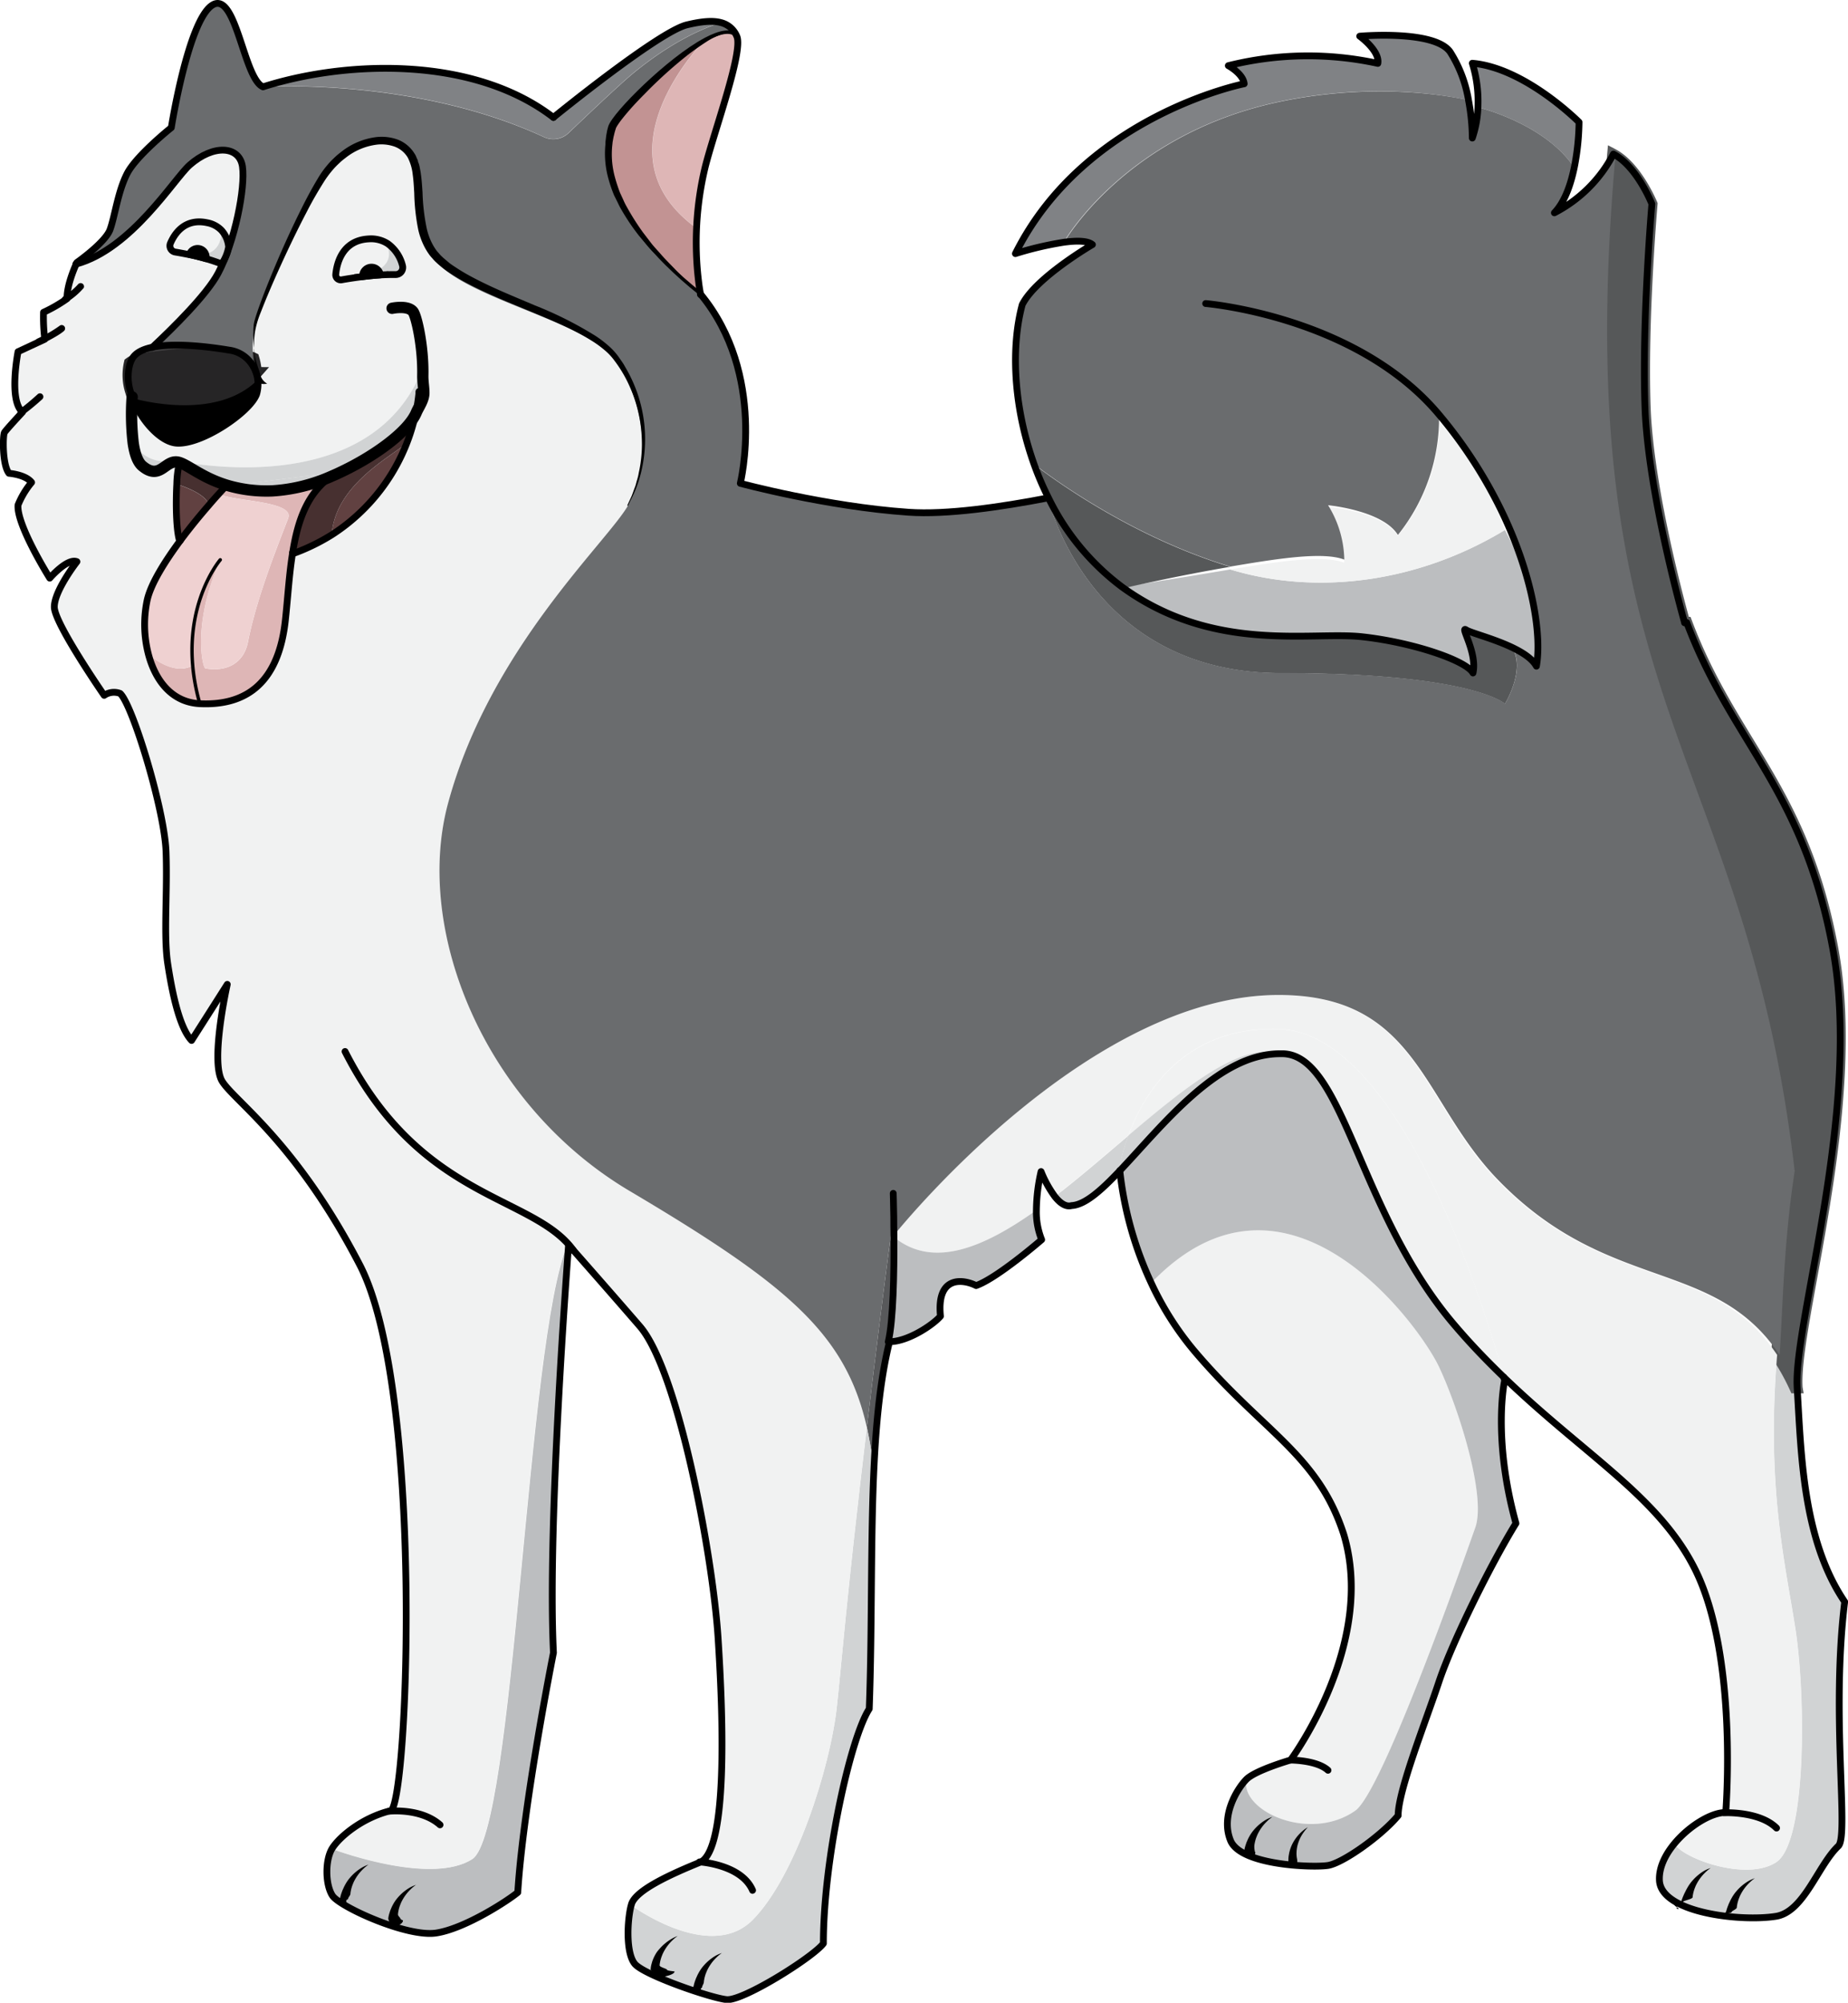 <svg id="Layer_1" data-name="Layer 1" xmlns="http://www.w3.org/2000/svg" viewBox="0 0 489.97 530.67"><defs><style>.cls-1{fill:#d1d3d4;}.cls-2,.cls-6{fill:#565859;}.cls-2{stroke:#565859;}.cls-15,.cls-2{stroke-miterlimit:10;}.cls-15,.cls-19,.cls-2{stroke-width:3px;}.cls-3{fill:#bcbec0;}.cls-4{fill:#808285;}.cls-5{fill:#f1f2f2;}.cls-7{fill:#58595b;}.cls-8{fill:#deb6b6;}.cls-9{fill:#c29393;}.cls-10{fill:#614141;}.cls-11{fill:#473030;}.cls-12{fill:#efd1d1;}.cls-13{fill:#424142;}.cls-14,.cls-15{fill:#262526;}.cls-15{stroke:#262526;}.cls-16{fill:#6a6c6e;}.cls-17,.cls-18,.cls-19{fill:none;stroke:#000;stroke-linecap:round;stroke-linejoin:round;}.cls-17{stroke-width:1.8px;}.cls-18{stroke-width:0.9px;}</style></defs><title>husky-vector</title><path class="cls-1" d="M704,524.27c-9.31,1.5-30.67-.9-30.93-9.61-0.1-3.32,1.58-6.73,4-9.67,2,3.94,19.15,10.23,27.05,5,8.11-5.4,7.79-44.42,5-62.15s-7.36-36.63-5-69.67q0.08-1.22.19-2.54a60.09,60.09,0,0,1,4.79,8.69l0.46,0c1.08,17,1.33,40,12.6,56.67-3.72,30.18,1.2,62-1.68,64.72C715.15,510.75,711.45,523.07,704,524.27Z" transform="translate(-233.17 -16.57)"/><path class="cls-2" d="M719.08,268c-4.59-24.85-12.93-39.26-21.48-53.35-6.07-10-12.25-19.84-17.25-33.13H679.8c-0.57-2-9.64-34.41-10.48-56.82-0.86-23.12,1.82-54.06,1.82-54.06s-4.05-9.91-10.35-13.21C647.73,203.09,697.5,214.84,707.5,326.86h0c0,19.57-2.4,37.07-3.27,48.71a60.11,60.11,0,0,1,4.87,8.69l0.5,0a0.25,0.25,0,0,1,0-.08C708.52,367.2,726.93,310.45,719.08,268Z" transform="translate(-233.17 -16.57)"/><path class="cls-3" d="M530.61,172.11s14-2.16,28.74-4.65c22.9,6.94,49.71,3.54,72.83-10.46h0c7.64,14,9.7,29.85,8.33,37.66a15.62,15.62,0,0,0-6.51-5.76c-5-2.37-11-4.24-12.11-5-1.8-1.21,3,5.81,1.8,11.21-1.8-3.3-15.91-8.2-29.42-9.7S554.94,189.83,530.61,172.11Z" transform="translate(-233.17 -16.57)"/><path class="cls-4" d="M651.86,49a67.52,67.52,0,0,1-1.22,12.11C642.93,49.3,625.08,45,625.08,45h0a36.09,36.09,0,0,0-1.51-11.31C637.52,34.88,651.86,49,651.86,49Z" transform="translate(-233.17 -16.57)"/><path class="cls-4" d="M622.55,43.16s-21.67-5.58-49.88.28c-41.2,8.55-57.51,37.37-57.51,37.37a89.7,89.7,0,0,0-12.78,3c18.32-36.64,60.66-45,60.66-45-0.3-2.7-4.21-4.8-4.21-4.8a87,87,0,0,1,39.64-.6c0.6-3.31-4.8-7.21-4.8-7.21s19.9-1.77,24,4.21A34.18,34.18,0,0,1,622.55,43.16Z" transform="translate(-233.17 -16.57)"/><path class="cls-5" d="M632.18,157c-23.12,14-49.93,17.4-72.83,10.46,12-2,24.46-4,30.22-1.79a30.53,30.53,0,0,0-4.3-14.8s14.51,1.16,18.51,7.69c12.12-14.86,10.91-30.48,10.91-30.48,7.67,9.13,13.39,17.91,17.5,28.91h0Z" transform="translate(-233.17 -16.57)"/><path class="cls-5" d="M538.4,356.51c36-37.53,71.19,11.4,76.29,22.21s12.61,34.24,9.61,42.65-24.56,69.92-31.83,75c-12.16,8.49-30.63,0-28.83-8.32,2.4-2.41,11.71-5.11,11.71-5.11s22.82-30.63,14.11-59.76c-6.9-21.32-21.32-27-39.64-48.65A80.36,80.36,0,0,1,538.4,356.51Z" transform="translate(-233.17 -16.57)"/><path class="cls-5" d="M572.55,295.71c-10.21-3.06-24.73,8.61-40.21,21.76,4.05-11,14.52-28.85,39.71-28.23,34.22,0.85,57.26,82.67,59.82,92.18-4.23-4.07-8.51-8.51-12.78-13.47-25.79-29.88-29.47-71.62-45.69-72.23Z" transform="translate(-233.17 -16.57)"/><path class="cls-3" d="M614.69,378.72c-5.1-10.81-40.28-59.74-76.29-22.21a94.19,94.19,0,0,1-8.33-29.78c11.27-11.87,25.92-31,42.48-31l0.86,0c16.22,0.6,19.89,42.34,45.69,72.23,4.27,5,8.56,9.4,12.78,13.47,0.16,0.59.24,0.9,0.24,0.9s-3.31,15,3,37.84c-6.31,10.22-16.82,31.23-20.42,42S603.88,491,603.88,497.64c-4.5,5.41-14.71,12.61-18.61,13.22s-23.13,0-25.83-6.6,1.8-13.82,4.21-16.22c-1.8,8.32,16.67,16.81,28.83,8.32,7.27-5.07,28.83-66.59,31.83-75S619.8,389.53,614.69,378.72Z" transform="translate(-233.17 -16.57)"/><path class="cls-1" d="M572.55,295.71c-16.56,0-31.21,19.15-42.48,31,0-.57-0.06-0.86-0.06-0.86a48.12,48.12,0,0,1,2.33-8.41C547.82,304.32,562.34,292.65,572.55,295.71Z" transform="translate(-233.17 -16.57)"/><path class="cls-1" d="M517.29,336c-1.58.45-3.13-.73-4.43-2.38,6.5-5,13.08-10.68,19.49-16.13a48.12,48.12,0,0,0-2.33,8.41s0,0.3.06,0.86C525.12,332,520.82,335.79,517.29,336Z" transform="translate(-233.17 -16.57)"/><path class="cls-6" d="M506.56,139s23.11,18.77,52.79,27.76c-14.73,2.49-28.74,5.77-28.74,5.77a63,63,0,0,1-19.5-23c-1.82-3.6-3.33-7.49-4.56-10.49h0Z" transform="translate(-233.17 -16.57)"/><path class="cls-6" d="M572.68,194.93c-51,0-61.68-46.42-61.68-46.42l0.11-.05a65,65,0,0,0,19.5,23.66c24.32,17.72,50.15,11.71,63.67,13.22s27.62,6.31,29.42,9.6c1.21-5.41-3.6-12.61-1.8-11.41,1.14,0.76,7.12,2.24,12.11,4.61,3.85,5.67-1.83,14.95-1.83,14.95S623.7,194.93,572.68,194.93Z" transform="translate(-233.17 -16.57)"/><path class="cls-5" d="M508,337.17c-14.06,10-27.51,15.67-37.88,7.18,0-.14,0-0.28,0-0.41,3.5-4.32,52.29-63.71,101.9-63.71,36.63,0,37.81,27.88,57.67,48.62,29.48,30.78,57.19,20.62,74.66,46.74q-0.11,1.32-.19,2.54c-2.38,33,2.18,51.94,5,69.67s3.13,56.76-5,62.15c-7.9,5.27-25.07-1-27.05-5,4-4.77,9.93-8.3,13.58-8.21,0,0,3.41-41.29-8.11-64.42-9.62-19.3-29.45-30.43-50.73-50.94-2.56-9.51-25.6-91.34-59.82-92.18-25.19-.62-35.66,17.22-39.71,28.23-6.41,5.44-13,11.13-19.49,16.13a30,30,0,0,1-3.67-6.63A47.67,47.67,0,0,0,508,337.17Z" transform="translate(-233.17 -16.57)"/><path class="cls-7" d="M470.15,343.94c0,0.14,0,.28,0,0.41-0.07,0-.14-0.11-0.21-0.16Z" transform="translate(-233.17 -16.57)"/><path class="cls-3" d="M509.44,345s-11.71,10.21-17.37,12.16c-3.26-1.65-10.56-2.86-9.46,8.11C480.7,367.51,474,372,469.1,372l-0.05.21-0.4-.1c1.35-5.67,1.57-18.32,1.51-27.77,10.38,8.49,23.82,2.85,37.88-7.18A19.7,19.7,0,0,0,509.44,345Z" transform="translate(-233.17 -16.57)"/><path class="cls-7" d="M463,394.79c1.81-15.14,4.09-33.79,7-55.79h0.14s0,3.14.05,4.9a3.37,3.37,0,0,0-.2.27c0.07,0.05.14,0.13,0.21,0.17,0.05,9.44-.16,22.1-1.51,27.77l0.4,0.1c-2.27,9.12-3.42,20-4,31.79l-0.44,0C464.15,400.73,463.62,397.66,463,394.79Z" transform="translate(-233.17 -16.57)"/><path class="cls-1" d="M463,394.83c0.66,2.87,1.19,5.92,1.61,9.15l0.44,0c-1,20.1-.5,43.06-1.32,65.3-4.91,7.5-12.21,39.65-12.16,62.16-2.66,3.59-21.37,15.32-25.68,14.87s-21.82-6.45-24.32-9.46-2-11.46-1-15.41c2.8,2,21.64,14.5,32.18,3.81,11.41-11.57,20.44-40.33,22.23-55.86C456.29,457.74,457.47,440.82,463,394.83Z" transform="translate(-233.17 -16.57)"/><path class="cls-8" d="M420.22,27c3.77-2,6.87-2.66,8.29-.83,1.86,3.9-6.16,25.65-8.41,34.82a64.11,64.11,0,0,0-2.27,16h0C390.19,57,420.22,27,420.22,27Z" transform="translate(-233.17 -16.57)"/><path class="cls-9" d="M418.83,94.41c-27.48-21.78-25.41-39.57-24-44.22,1.09-3.48,15.5-18,25.35-23.21,0,0-30,30-2.41,50h0a88.67,88.67,0,0,0,.51,14c0.22,1.78.44,3,.52,3.4C418.85,94.42,418.83,94.43,418.83,94.41Z" transform="translate(-233.17 -16.57)"/><path class="cls-3" d="M384,346.42c-0.23,2.89-5.71,74-4,108,0,0-8,40.1-9.46,63.51-2.35,2.09-13.87,9.61-21.62,10.81s-25.58-6.9-27.52-9.9-2-9.29-.14-12.4c3,1.1,26.57,9.41,37.12,2.74,11.28-7.14,14.42-137.08,25.23-162.76Z" transform="translate(-233.17 -16.57)"/><path class="cls-10" d="M341,134a48.93,48.93,0,0,1-19.88,24.3C322,145.38,336.08,138,341,134Z" transform="translate(-233.17 -16.57)"/><path class="cls-11" d="M310.75,163c1.34-8.5,3.87-15.82,10.4-20.35,0.64-.27,1.27-0.55,1.9-0.85,9.45-4.39,17.74-10.95,19.87-16a21,21,0,0,0,1.32-5.21A48.94,48.94,0,0,1,341,134c-4.95,4-19,11.38-19.88,24.3a54.06,54.06,0,0,1-9.76,4.8Z" transform="translate(-233.17 -16.57)"/><path class="cls-8" d="M305.38,146.59a37,37,0,0,1-11.44-1.32l-0.87.11s-0.69.74-1.84,2l0.12,0.1c3.68,1.95,19.89,1.8,18.24,6.36-0.53,1.47-1.81,4.64-3.32,8.7-2.55,6.78-5.77,16-7.32,24-1.14,5.84-5.68,8.11-11.32,7.14-0.75-.13-3.57-11.86,3.95-28.76-8.63,9.74-7.51,24.55-7.32,28-5.22,2.86-11.42-2.76-11.74-3,1.81,6.93,6.17,12.78,13.66,13.14,12.61,0.6,20.93-5.87,22.67-22.22,0.66-6.13,1-12.22,1.92-17.79,1.34-8.5,3.87-15.82,10.4-20.35A45.29,45.29,0,0,1,305.38,146.59Z" transform="translate(-233.17 -16.57)"/><path class="cls-4" d="M377.37,52.86c-34.44-16-74.49-13.28-74.49-13.28,21.57-6.92,55.5-8.42,77,8.11,0,0,27.88-22.72,35.39-24.52,4-1,6.92-1.19,9.08-.59,0,0-10.17,2.51-23.46,13.5-3.5,2.9-12.35,11.29-17,15.72A5.87,5.87,0,0,1,377.37,52.86Z" transform="translate(-233.17 -16.57)"/><path class="cls-5" d="M310.75,163l0.64,0.07a54.06,54.06,0,0,0,9.76-4.8A48.6,48.6,0,0,0,340.91,134,43.35,43.35,0,0,0,344,120.66h0c0-1.47.44-3,.47-4.61-14,31.26-57.4,24-64.21,22.68-0.59-.12-0.87-0.19-0.87-0.19A9.83,9.83,0,0,1,268.47,134c0.4,2.73,1.14,4.93,2.37,6,4.73,4,6-1.56,9.43-1a3.22,3.22,0,0,1,.49.12,28.13,28.13,0,0,0-.72,5.8c-0.28,5.11-.16,12,0.72,14.92l0.21,0c-4,5.42-7.77,11.34-8.77,15.75a31.35,31.35,0,0,0,.31,14.34c1.81,6.93,6.17,12.78,13.66,13.14,12.61,0.6,20.93-5.87,22.67-22.22C309.49,174.7,309.86,168.61,310.75,163Zm-43.23-49.69a13.21,13.21,0,0,0,.29,7.19c0.12,0.41.25,0.8,0.4,1.21,2.21,6.13,7.44,11.86,11.65,12.24,6.6,0.59,19.51-8.11,21.32-12.92a9.29,9.29,0,0,0-.25-6.06c-0.5-2.17-1.41-7.46.11-12.25,3.14-10,14-33.74,19.82-40.78,7.81-9.46,19.07-9.31,21.32-2.25s0,18.18,6.45,25.92c8.49,10.21,39.39,15.84,47.31,26s10.37,27.27,3.75,38.83c-5.6,9.78-36.62,38-47.7,78.8-9.17,33.72,9.52,80,48.2,103,42.12,24.95,57.18,37.9,62.79,62.58-5.49,46-6.68,62.91-8,74.59-1.78,15.52-10.81,44.29-22.23,55.86-10.54,10.69-29.38-1.85-32.18-3.81,0-.13.06-0.24,0.1-0.36,1.1-3.77,10.32-8,18.47-11.26,7-3.91,6-37.24,4.5-59.46S413,379.62,402.88,368c-7.8-9-18.92-21.62-18.92-21.62a0.74,0.74,0,0,1,0,.09l-0.44,0c-10.8,25.68-13.95,155.63-25.23,162.76-10.55,6.68-34.13-1.64-37.12-2.74l0.14-.23c1.95-3,8-8.1,15.57-9.91,4.6-3.91,8.6-112-8.32-144.59s-33.24-43.4-36.48-48.65,1.35-25.68,1.35-25.68-5.91,9.31-9.47,14.86c-3.25-3.46-5.15-12.76-6.31-20.28s0-18.6-.46-29.75-8.9-39-12.17-41.92a4.58,4.58,0,0,0-4.23.51s-13.22-19.07-13.22-23.42,6-12,6-12c-2.55-1-7.21,4.36-7.21,4.36s-8.86-14.12-8.41-19.37a22.48,22.48,0,0,1,3.6-6c-1.66-2.1-6-2.41-6-2.41-1.8-2.25-1.65-10.05-1.2-10.81s4.8-5.41,4.8-5.41c-3.76-3-1.2-16-1.2-16l7.09-3.3a48,48,0,0,1-.33-7.14,38.33,38.33,0,0,0,6.23-3.6c-0.06-3.42,1.86-7.92,2.45-9.23,14.66-4,25.93-22.6,30.06-26.24,6.31-5.55,13.21-5.1,14,.45s-2,19.82-6.46,28.23c-3,5.68-12,14.53-17.48,19.66-2.53.54-4.5,1.52-5.34,3.16A8.27,8.27,0,0,0,267.52,113.34Z" transform="translate(-233.17 -16.57)"/><path class="cls-1" d="M293.94,145.28l29-3.64,0.1,0.2c-0.63.3-1.26,0.58-1.9,0.85a45.29,45.29,0,0,1-15.77,3.91A37,37,0,0,1,293.94,145.28Z" transform="translate(-233.17 -16.57)"/><path class="cls-12" d="M291.34,147.49l-0.12-.1c-0.75.82-1.69,1.87-2.73,3.1-2.22,2.55-4.94,5.84-7.53,9.32-4,5.42-7.77,11.34-8.77,15.75a31.36,31.36,0,0,0,.31,14.34c0.32,0.29,6.52,5.9,11.74,3-0.19-3.5-1.31-18.31,7.32-28-7.51,16.89-4.69,28.63-3.95,28.76,5.63,1,10.17-1.3,11.32-7.14,1.56-7.93,4.77-17.19,7.32-24,1.51-4.06,2.79-7.23,3.32-8.7C311.24,149.29,295,149.44,291.34,147.49Z" transform="translate(-233.17 -16.57)"/><path class="cls-10" d="M288.5,150.49c-2.22,2.55-4.94,5.84-7.53,9.32l-0.21,0c-0.88-2.95-1-9.81-.72-14.92C281.08,145.19,288,147.38,288.5,150.49Z" transform="translate(-233.17 -16.57)"/><path class="cls-11" d="M293.07,145.38s-0.69.74-1.84,2c-0.75.82-1.69,1.87-2.73,3.1-0.49-3.11-7.41-5.31-8.46-5.61a28.13,28.13,0,0,1,.72-5.8c2.58,0.83,6.35,4.27,13.18,6.2Z" transform="translate(-233.17 -16.57)"/><path class="cls-1" d="M280.32,138.72c6.81,1.34,50.14,8.59,64.15-22.68,0,1.59-.47,3.14-0.47,4.61h0a13.42,13.42,0,0,1-1.2,5.21c-2.14,5-10.36,11.58-19.81,16l-0.07-.2-29,3.64c-6.83-1.93-10.6-5.37-13.17-6.2a3.15,3.15,0,0,0-.48-0.12Z" transform="translate(-233.17 -16.57)"/><path class="cls-1" d="M268.49,134a9.86,9.86,0,0,0,10.93,4.52l0.9,0.19,0,0.24c-3.39-.54-4.69,5-9.42,1C269.62,138.93,268.89,136.73,268.49,134Z" transform="translate(-233.17 -16.57)"/><path class="cls-13" d="M300.42,113.89c-6.21-4.23-25.39-1.71-31.42-.78,0-.29.05-0.45,0.05-0.45s1.82-1.6,4.44-4.06c6.06-1.31,15.4-.09,20.48.76A8.54,8.54,0,0,1,300.42,113.89Z" transform="translate(-233.17 -16.57)"/><path class="cls-13" d="M269,113.1l-1.47.23a8.27,8.27,0,0,1,.62-1.59c0.85-1.64,2.81-2.62,5.34-3.16-2.62,2.46-4.44,4.06-4.44,4.06S269,112.81,269,113.1Z" transform="translate(-233.17 -16.57)"/><path d="M301.18,116s-0.11-.37-0.26-1a9.29,9.29,0,0,1,.25,6.06c-1.8,4.81-14.71,13.51-21.32,12.92-4.21-.39-9.44-6.12-11.65-12.24,0-.37,0-0.72.07-1.07C273.07,122.06,291.8,126.64,301.18,116Z" transform="translate(-233.17 -16.57)"/><path class="cls-14" d="M267.81,120.53l0.47,0.14c0,0.35,0,.7-0.07,1.07C268.06,121.33,267.93,120.93,267.81,120.53Z" transform="translate(-233.17 -16.57)"/><path class="cls-15" d="M300.92,113.8a15,15,0,0,0-.5-2.3h0c-6.21-3-25.39-.52-31.42.41a7,7,0,0,0-1.47.83,14.3,14.3,0,0,0,.29,7.49c0.14,0,.29.23,0.47,0.28,4.79,1.4,23.51,5.46,32.9-5.17C301.18,115.34,301.07,114.45,300.92,113.8Z" transform="translate(-233.17 -16.57)"/><path class="cls-16" d="M283.46,60.25c-4.14,3.64-15.41,22.28-30.06,26.24l0.18-.38s7.5-5.25,8.77-8.69,2-10.07,4.5-14.87,11.71-12.16,11.71-12.16S283,22.15,289.37,18s8.35,19.5,13.51,21.61c0,0,40-2.68,74.49,13.28a5.87,5.87,0,0,0,6.55-1.06c4.64-4.43,13.49-12.82,17-15.72,13.29-11,23.46-13.5,23.46-13.5a6.19,6.19,0,0,1,4.14,3.59C427.1,24.34,424,25,420.22,27c-9.85,5.25-24.26,19.7-25.35,23.18-1.45,4.65-3.52,22.44,24,44.22l0,0c17.75,21.39,10.59,50.19,10.59,50.19s22.78,6.14,44.6,7.66c10.09,0.7,24.44-1.37,36.95-3.79,0,0,10.64,46.42,61.68,46.42s59.51,8.15,59.51,8.15,5.68-9.28,1.83-14.95c2.87,1.36,5.41,3,6.51,5,1.37-7.81-.69-22.61-8.33-39.19a123,123,0,0,0-17.5-27.48,49.55,49.55,0,0,1-10.91,31.91c-4-6.53-18.51-7.88-18.51-7.88a28.25,28.25,0,0,1,4.3,14.41c-5.76-2.22-18.23-.17-30.22,1.85-29.69-9-52.79-27.76-52.79-27.76h0c-4.66-15-5.31-29.85-2.36-40.84,3.6-7.21,18.61-16.33,18.61-16.33-1.3-1.08-4.32-1.28-7.64-.82,0,0,16.32-28.92,57.51-37.47,28.21-5.86,49.88-.33,49.88-0.33a58.65,58.65,0,0,1,1,10.32A39.79,39.79,0,0,0,625.07,45h0s17.85,4.3,25.56,16.09c-0.91,4.52-2.5,9.14-5.32,12.08a40.24,40.24,0,0,0,16.21-15.69C648.48,203.17,696,214.84,709,326.86h0c-3,19.57-3.15,37.07-4,48.71-17.47-26.12-45.48-16-75-46.74-19.86-20.74-21.19-48.62-57.82-48.62-49.61,0-98.48,59.35-102,63.67,0-1.76-.1-4.9-0.13-4.9H470c-2.9,22-5.18,40.65-7,55.79-5.6-24.68-20.67-37.61-62.79-62.56C361.5,309.32,342.81,263,352,229.28c11.08-40.76,42.1-69,47.7-78.8,6.62-11.56,4.05-28.77-3.75-38.83s-38.82-15.83-47.31-26c-6.43-7.74-4.2-18.86-6.45-25.92S328.66,52.5,320.85,62C315,69,304.17,92.78,301,102.74c-1.51,4.79-.6,10.14-0.11,12.31a2.22,2.22,0,0,0-.5-1.05h0c-1.12,0-3.15-4-6.45-4.6-5.08-.85-14.41-2.09-20.48-0.79,5.48-5.13,14.43-14,17.48-19.67,4.5-8.41,7.21-22.67,6.46-28.24S289.77,54.7,283.46,60.25Z" transform="translate(-233.17 -16.57)"/><path class="cls-17" d="M530.07,326.74a94.19,94.19,0,0,0,8.33,29.78,80.36,80.36,0,0,0,11.42,18c18.32,21.62,32.74,27.33,39.64,48.65,8.71,29.13-14.11,59.76-14.11,59.76s-9.32,2.7-11.71,5.11-6.91,9.6-4.21,16.22,21.92,7.21,25.83,6.6,14.11-7.81,18.61-13.22c0-6.6,7.21-24.62,10.81-35.43s14.12-31.83,20.42-42c-6.31-22.82-3-37.84-3-37.84s-0.08-.32-0.24-0.9" transform="translate(-233.17 -16.57)"/><path class="cls-17" d="M379.91,47.69c-21.52-16.53-55.45-15-77-8.11-5.16-2.12-7.15-25.8-13.51-21.61s-10.81,32.42-10.81,32.42-9.25,7.38-11.71,12.16S263.6,74,262.34,77.42s-8.77,8.69-8.77,8.69l-0.18.38c-0.59,1.32-2.51,5.81-2.45,9.23a38.33,38.33,0,0,1-6.23,3.6,48,48,0,0,0,.33,7.14l-7.09,3.3s-2.56,13,1.2,16c0,0-4.35,4.66-4.8,5.41s-0.6,8.56,1.2,10.81c0,0,4.35.31,6,2.41a22.48,22.48,0,0,0-3.6,6c-0.45,5.25,8.41,19.37,8.41,19.37s4.66-5.41,7.21-4.36c0,0-6,7.66-6,12s13.22,23.42,13.22,23.42a4.58,4.58,0,0,1,4.23-.51c3.27,2.91,11.77,30.78,12.17,41.92s-0.69,22.23.46,29.75,3.05,16.82,6.31,20.28c3.56-5.55,9.47-14.86,9.47-14.86s-4.6,20.42-1.35,25.68,19.57,16.06,36.48,48.65,12.92,140.68,8.32,144.59c-7.61,1.81-13.62,6.9-15.57,9.91l-0.14.23c-1.82,3.11-1.77,9.46.14,12.4s19.77,11.09,27.52,9.9S368.09,520,370.45,518c1.45-23.41,9.46-63.51,9.46-63.51-1.67-34,3.82-105.12,4-108a0.74,0.74,0,0,0,0-.09s11.12,12.59,18.92,21.62c10.09,11.67,19.27,60.2,20.72,82.43s2.45,55.55-4.5,59.46c-8.15,3.31-17.37,7.5-18.47,11.26,0,0.12-.06.23-0.1,0.36-1,3.95-1.42,12.49,1,15.41s20,9,24.32,9.46,23-11.27,25.68-14.87c0-22.51,7.25-54.66,12.16-62.16,0.82-22.24.3-45.2,1.32-65.3,0.6-11.83,1.76-22.67,4-31.78l0.05-.21c4.91,0,11.6-4.5,13.51-6.76-1.1-11,6.2-9.76,9.46-8.11,5.66-2,17.37-12.16,17.37-12.16a19.7,19.7,0,0,1-1.4-7.81A47.67,47.67,0,0,1,509.19,327a30,30,0,0,0,3.67,6.63c1.31,1.65,2.86,2.83,4.43,2.38,3.53-.18,7.83-4,12.78-9.23,11.27-11.87,25.92-31,42.48-31l0.86,0c16.22,0.6,19.89,42.34,45.69,72.23,4.27,5,8.56,9.4,12.78,13.47,21.28,20.51,41.11,31.64,50.73,50.94,11.52,23.13,8.11,64.42,8.11,64.42-3.65-.09-9.62,3.44-13.58,8.21-2.45,2.94-4.13,6.34-4,9.67,0.26,8.71,21.62,11.11,30.93,9.61,7.41-1.2,11.11-13.51,16.51-18.62,2.88-2.72-2-34.54,1.68-64.72-11.27-16.63-11.52-39.71-12.6-56.67a0.25,0.25,0,0,1,0-.08c-1.08-17,17.31-73.72,9.46-116.22-4.59-24.85-12.93-39.26-21.48-53.35-6.07-10-12.25-19.84-17.25-33.13" transform="translate(-233.17 -16.57)"/><path class="cls-17" d="M511,148.51c-12.5,2.42-26.86,4.5-36.95,3.79-21.82-1.51-44.6-7.66-44.6-7.66s7.15-28.8-10.59-50.19l0,0" transform="translate(-233.17 -16.57)"/><path class="cls-17" d="M344.25,120.65l0-.34" transform="translate(-233.17 -16.57)"/><path class="cls-17" d="M310.75,163l0.64,0.07a54.06,54.06,0,0,0,9.76-4.8,50.84,50.84,0,0,0,23.1-37.64" transform="translate(-233.17 -16.57)"/><path class="cls-17" d="M280.76,139.08a28.13,28.13,0,0,0-.72,5.8c-0.28,5.11-.16,12,0.72,14.92l0.21,0" transform="translate(-233.17 -16.57)"/><path class="cls-17" d="M293.07,145.38s-0.69.74-1.84,2c-0.75.82-1.69,1.87-2.73,3.1-2.22,2.55-4.94,5.84-7.53,9.32-4,5.42-7.77,11.34-8.77,15.75a31.36,31.36,0,0,0,.31,14.34c1.81,6.93,6.17,12.78,13.66,13.14,12.61,0.6,20.93-5.87,22.67-22.22,0.66-6.13,1-12.22,1.92-17.79,1.34-8.5,3.87-15.82,10.4-20.35" transform="translate(-233.17 -16.57)"/><path class="cls-17" d="M418.9,94.63s0-.06,0-0.18c-0.08-.42-0.31-1.6-0.52-3.39A85.46,85.46,0,0,1,420.1,61c2.25-9.16,10.27-30.94,8.41-34.84a6.19,6.19,0,0,0-4.14-3.59c-2.16-.6-5.1-0.37-9.08.59-7.5,1.8-35.39,24.52-35.39,24.52" transform="translate(-233.17 -16.57)"/><path class="cls-18" d="M428.51,26.16C427.1,24.34,424,25,420.22,27c-9.85,5.25-24.26,19.7-25.35,23.18-1.45,4.65-3.52,22.44,24,44.22" transform="translate(-233.17 -16.57)"/><path class="cls-17" d="M552.84,97s39.94,3.3,61.86,29.42a123,123,0,0,1,17.5,27.48c7.64,16.58,9.7,31.38,8.33,39.19-1.1-2-3.64-3.63-6.51-5-5-2.37-11-3.86-12.11-4.61-1.8-1.21,3,6,1.8,11.41-1.8-3.3-15.91-8.11-29.42-9.6s-39.34,4.5-63.67-13.22a65,65,0,0,1-19.5-23.66,78.26,78.26,0,0,1-4.56-11.11c-4.66-14.21-5.31-29-2.36-40,3.6-7.21,18.61-15.92,18.61-15.92-1.3-1.08-4.32-1.07-7.64-.61a89.7,89.7,0,0,0-12.78,3c18.32-36.64,60.66-45,60.66-45-0.3-2.7-4.21-4.8-4.21-4.8a87,87,0,0,1,39.64-.6c0.6-3.31-4.8-7.21-4.8-7.21s19.9-1.77,24,4.21a34.18,34.18,0,0,1,4.85,12.78,56.54,56.54,0,0,1,1,10,28.3,28.3,0,0,0,1.51-8.82,33.85,33.85,0,0,0-1.51-11c14,1.2,28.3,15.61,28.3,15.61a65.23,65.23,0,0,1-1.22,11.79c-0.91,4.52-2.5,9.3-5.32,12.23A36.51,36.51,0,0,0,660.94,57.4c6.3,3.3,10.2,13.21,10.2,13.21s-2.68,30.94-1.82,54.06c0.84,22.41,9.91,54.82,10.48,56.82l0,0.1" transform="translate(-233.17 -16.57)"/><path class="cls-17" d="M470,332.77s0.08,2.51.14,6.31c0,1.45,0,3.1.05,4.86,0,0.14,0,.28,0,0.41,0.05,9.44-.16,22.1-1.51,27.77" transform="translate(-233.17 -16.57)"/><path class="cls-19" d="M268.21,121.73a65.86,65.86,0,0,0,.28,12.27c0.4,2.73,1.14,4.93,2.36,6,4.73,4,6-1.56,9.42-1a3.19,3.19,0,0,1,.49.12c2.58,0.83,6.35,4.27,13.18,6.2a37,37,0,0,0,11.44,1.32,45.29,45.29,0,0,0,15.77-3.91c0.64-.27,1.27-0.55,1.9-0.85,9.45-4.39,18.37-10.95,20.5-16,0.63-1.49,2-3.27,2-5.21h0c0-1.47-.31-3-0.28-4.61,0.17-7.6-1.67-15.69-2.58-16.9-1.35-1.8-5.56-.9-5.56-0.9" transform="translate(-233.17 -16.57)"/><path class="cls-17" d="M253.28,86.53l0.12,0c14.66-4,25.93-22.6,30.06-26.24,6.31-5.55,13.21-5.1,14,.45s-2,19.82-6.46,28.23c-3,5.68-12,14.53-17.48,19.66" transform="translate(-233.17 -16.57)"/><path class="cls-17" d="M300.42,113.89a8.54,8.54,0,0,0-6.45-4.54c-5.08-.85-14.41-2.06-20.48-0.76-2.53.54-4.5,1.52-5.34,3.16a8.27,8.27,0,0,0-.62,1.59,13.21,13.21,0,0,0,.29,7.19c0.12,0.41.25,0.8,0.4,1.21,2.21,6.13,7.44,11.86,11.65,12.24,6.6,0.59,19.51-8.11,21.32-12.92a9.29,9.29,0,0,0-.25-6.06,11,11,0,0,0-.5-1.11" transform="translate(-233.17 -16.57)"/><path d="M585.27,486.54a0.9,0.9,0,0,1-.6-0.23c-2.71-2.44-9.24-2.47-9.31-2.47a0.9,0.9,0,0,1,0-1.8c0.3,0,7.29,0,10.51,2.93A0.9,0.9,0,0,1,585.27,486.54Z" transform="translate(-233.17 -16.57)"/><path d="M385.21,348.82a0.9,0.9,0,0,1-.73-0.37c-3.72-5.13-10-8.3-17.3-12-13.51-6.8-30.31-15.26-43.33-40.85a0.9,0.9,0,1,1,1.61-.82c12.75,25.06,29.26,33.38,42.53,40.06,7.5,3.78,14,7,17.95,12.52A0.9,0.9,0,0,1,385.21,348.82Z" transform="translate(-233.17 -16.57)"/><path d="M286.16,203.5a0.45,0.45,0,0,1-.43-0.33c-6.89-24,5.37-38.42,5.5-38.56a0.45,0.45,0,0,1,.68.59c-0.12.14-12.07,14.23-5.31,37.72a0.45,0.45,0,0,1-.31.56Z" transform="translate(-233.17 -16.57)"/><path d="M304,118.23a3.9,3.9,0,0,1-1.81-2.3c-0.32-1.51-1.42-3.73-1.61-6.63a26.14,26.14,0,0,1-.23-4.84,11.43,11.43,0,0,1,.05-1.36,6.75,6.75,0,0,1,.07-0.71c0.06-.22.08-0.44,0.14-0.67,0.24-.89.56-1.87,0.88-2.81,1.32-3.8,3-8,4.92-12.54s4.13-9.41,6.67-14.49c1.26-2.54,2.63-5.13,4.19-7.74A25.53,25.53,0,0,1,320,60.26a20.1,20.1,0,0,1,1.62-1.71,18.37,18.37,0,0,1,1.91-1.65,18.65,18.65,0,0,1,9.39-4,12.57,12.57,0,0,1,5.54.6,9,9,0,0,1,4.62,3.78,2.9,2.9,0,0,1,.37.67l0.3,0.7L343.93,59l0,0.09s0.06,0.17.06,0.17l0,0.15L344.23,60l0.16,0.59,0.13,0.68c0.08,0.45.19,0.94,0.23,1.35,0.25,1.72.34,3.38,0.45,5A53.7,53.7,0,0,0,346.29,77a16.53,16.53,0,0,0,1.48,4.13,14,14,0,0,0,1.12,1.81c0.21,0.29.46,0.53,0.69,0.81l0.35,0.4,0.09,0.1h0l0.06,0.05,0.22,0.21c0.61,0.6,1.15,1,1.71,1.49s1.22,0.92,1.87,1.34c1.28,0.86,2.63,1.66,4,2.4,5.54,3,11.42,5.33,17.08,7.74A99.51,99.51,0,0,1,391,105.53a29.67,29.67,0,0,1,3.48,2.64,17,17,0,0,1,2.9,3.24c0.37,0.55.76,1.07,1.12,1.64l1,1.75a37.38,37.38,0,0,1,1.71,3.5,37.13,37.13,0,0,1,1.84,23.81,35,35,0,0,1-2.28,6.31l-1.06,2.11a0.11,0.11,0,0,1-.15.05,0.12,0.12,0,0,1-.05-0.15l1-2.14c0.32-.69.6-1.6,1-2.64,0.21-.52.33-1.1,0.51-1.71s0.38-1.26.49-2a35.4,35.4,0,0,0,.77-10.24,37,37,0,0,0-3.24-12.89,34,34,0,0,0-3.87-6.56,15.4,15.4,0,0,0-2.72-2.92,28,28,0,0,0-3.34-2.44c-4.75-3-10.26-5.29-15.92-7.65s-11.6-4.67-17.32-7.7c-1.43-.75-2.84-1.58-4.2-2.47a27,27,0,0,1-3.88-3,9,9,0,0,1-.86-0.9c-0.27-.31-0.56-0.61-0.81-0.94a16.12,16.12,0,0,1-1.33-2.1,18.72,18.72,0,0,1-1.72-4.65A55,55,0,0,1,343,67.72c-0.1-1.63-.17-3.25-0.4-4.85a12.87,12.87,0,0,0-1.32-4.55,6.85,6.85,0,0,0-3.54-2.92,10.56,10.56,0,0,0-4.61-.51,16.7,16.7,0,0,0-8.4,3.56A16.47,16.47,0,0,0,323,59.92a18.71,18.71,0,0,0-1.57,1.63,27.19,27.19,0,0,0-2.62,3.59c-1.56,2.5-3,5-4.28,7.52-2.62,5-4.9,9.79-6.94,14.26s-3.81,8.61-5.25,12.33a24.31,24.31,0,0,0-1.57,5.32,27.4,27.4,0,0,0-.24,4.71,47.87,47.87,0,0,0,.71,6.6c0.27,1.51.47,2.3,0.47,2.3s1.22,0.12,1.16.14a6.09,6.09,0,0,0,1.1-.08h0Z" transform="translate(-233.17 -16.57)"/><path class="cls-1" d="M339.9,87A1.88,1.88,0,0,1,338,89.32a61.16,61.16,0,0,0-8.71.56l0-.29s9.2-1.37,6.55-8l0.2-.43A10.21,10.21,0,0,1,339.9,87Z" transform="translate(-233.17 -16.57)"/><path class="cls-17" d="M329.31,89.88c-2.25.28-4.26,0.6-5.58,0.84a1.33,1.33,0,0,1-1.54-1.45c0.29-3,1.76-9.06,8.79-9.4a8.15,8.15,0,0,1,5,1.27A10.21,10.21,0,0,1,339.9,87,1.88,1.88,0,0,1,338,89.32,61.16,61.16,0,0,0,329.31,89.88Z" transform="translate(-233.17 -16.57)"/><path class="cls-1" d="M282.72,83.85c1.78,0.41,9.21,1.61,9.17-6.21A7.57,7.57,0,0,1,293.79,82a11.2,11.2,0,0,1-1.85,4.51,51.18,51.18,0,0,0-9.23-2.61Z" transform="translate(-233.17 -16.57)"/><path class="cls-17" d="M282.71,83.92c-1.17-.23-2.22-0.42-3.06-0.56A1.68,1.68,0,0,1,278.37,81c1.13-2.62,3.87-6.67,9.74-5.41a7.07,7.07,0,0,1,3.78,2A7.57,7.57,0,0,1,293.79,82a11.2,11.2,0,0,1-1.85,4.51A51.18,51.18,0,0,0,282.71,83.92Z" transform="translate(-233.17 -16.57)"/><path d="M286.33,81.59a3.17,3.17,0,0,0-3.8,2.15,0.9,0.9,0,0,0,.67,1.14c1.57,0.35,3,.72,4.34,1.1a0.9,0.9,0,0,0,1.13-.69A3.17,3.17,0,0,0,286.33,81.59Z" transform="translate(-233.17 -16.57)"/><path d="M349.83,501a0.89,0.89,0,0,1-.6-0.23c-4.74-4.18-12.64-3.4-12.72-3.39a0.89,0.89,0,0,1-1-.8,0.9,0.9,0,0,1,.8-1c0.36,0,8.77-.88,14.11,3.83A0.9,0.9,0,0,1,349.83,501Z" transform="translate(-233.17 -16.57)"/><path d="M432.71,518.37a0.9,0.9,0,0,1-.83-0.54c-2.74-6.31-13.19-7-13.29-7a0.9,0.9,0,0,1,.1-1.8c0.47,0,11.66.72,14.84,8.05a0.9,0.9,0,0,1-.47,1.19A0.89,0.89,0,0,1,432.71,518.37Z" transform="translate(-233.17 -16.57)"/><path d="M704.19,501.85a0.9,0.9,0,0,1-.64-0.26c-4.17-4.17-13.16-3.8-13.25-3.8a0.9,0.9,0,0,1-.08-1.8c0.4,0,9.88-.41,14.61,4.32A0.9,0.9,0,0,1,704.19,501.85Z" transform="translate(-233.17 -16.57)"/><path d="M238.71,126.77a0.9,0.9,0,0,1-.52-1.63s2-1.4,5-4.14a0.9,0.9,0,0,1,1.2,1.34,66.94,66.94,0,0,1-5.18,4.27A0.9,0.9,0,0,1,238.71,126.77Z" transform="translate(-233.17 -16.57)"/><path d="M243.48,108a0.9,0.9,0,0,1-.38-1.72,34.69,34.69,0,0,0,5.82-3.35,0.9,0.9,0,1,1,1.21,1.34c-1.58,1.42-6.07,3.55-6.26,3.64A0.89,0.89,0,0,1,243.48,108Z" transform="translate(-233.17 -16.57)"/><path d="M250.5,96.74a0.9,0.9,0,0,1-.48-1.66,17.19,17.19,0,0,0,3.87-3.21,0.9,0.9,0,0,1,1.47,1A19.17,19.17,0,0,1,251,96.6,0.9,0.9,0,0,1,250.5,96.74Z" transform="translate(-233.17 -16.57)"/><path d="M428.44,26.22l-0.2-.19a2.47,2.47,0,0,0-.64-0.42,4.38,4.38,0,0,0-2.86,0,17.08,17.08,0,0,0-4.22,2c-1.55,1-3.22,2.16-5,3.52a118.21,118.21,0,0,0-11.43,10.33c-2,2-4,4.15-5.78,6.38-0.45.56-.88,1.13-1.26,1.7a8.38,8.38,0,0,0-.49.81,2.26,2.26,0,0,0-.13.3s0,0.11-.06.21l-0.08.27c-0.11.37-.21,0.72-0.28,1.05s-0.18.67-.23,1l-0.18,1-0.11,1.05a22.91,22.91,0,0,0,.75,8.41,41.47,41.47,0,0,0,1.32,4l0.88,1.91a17.13,17.13,0,0,0,.93,1.86,66.11,66.11,0,0,0,4.29,6.76l2.3,3c0.76,0.94,1.58,1.79,2.32,2.64,1.47,1.71,3,3.16,4.23,4.5,0.65,0.66,1.23,1.3,1.82,1.84l1.62,1.49c1,0.89,1.72,1.63,2.25,2.12L419,94.56h0a0.09,0.09,0,0,1-.12.13l-3.24-2.65-1.71-1.4c-0.62-.51-1.24-1.12-1.93-1.74-1.36-1.26-2.95-2.63-4.49-4.32-0.78-.83-1.64-1.66-2.45-2.59l-2.45-2.93A56.82,56.82,0,0,1,398,72.26a18.2,18.2,0,0,1-1-1.91l-1-2a36.66,36.66,0,0,1-1.46-4.22,24.68,24.68,0,0,1-.88-9,22.29,22.29,0,0,1,.9-4.49,6.24,6.24,0,0,1,1-2.07c0.43-.63.89-1.23,1.37-1.81a80.44,80.44,0,0,1,6-6.43,107,107,0,0,1,11.92-10.06c3.72-2.64,7.1-4.53,9.75-5.09a4.55,4.55,0,0,1,3.08.23,2.92,2.92,0,0,1,.85.72A0.09,0.09,0,0,1,428.44,26.22Z" transform="translate(-233.17 -16.57)"/><path d="M330.87,510.64a9.66,9.66,0,0,0-1.4,1.15,11.71,11.71,0,0,0-2.33,3.09,7.84,7.84,0,0,0-.42.93,8,8,0,0,0-.32.92,7.07,7.07,0,0,0-.21.88,5,5,0,0,0-.11.79c-0.07.49-.57,0.9-0.57,1.18a0.73,0.73,0,0,1-.52.44v0.11c0,0.75-.09,1.37-0.84,1.37a1.17,1.17,0,0,1-1.11-1.36,1.78,1.78,0,0,1,.16-0.31,2.29,2.29,0,0,0,.19-0.55,10.36,10.36,0,0,1,.43-1.41,6.75,6.75,0,0,1,.38-0.91,8.86,8.86,0,0,1,.49-1,9.57,9.57,0,0,1,.61-1,9.24,9.24,0,0,1,.72-0.92,12.61,12.61,0,0,1,3.19-2.66A9.77,9.77,0,0,1,330.87,510.64Z" transform="translate(-233.17 -16.57)"/><path d="M343.48,516a9.67,9.67,0,0,0-1.4,1.15,11.73,11.73,0,0,0-2.33,3.09,7.86,7.86,0,0,0-.42.93,8,8,0,0,0-.32.92,7,7,0,0,0-.21.88,4.94,4.94,0,0,0-.11.79c-0.07.49,0.62,0.9,0.63,1.18a1,1,0,0,0,.68.44v0.1c0,0.75-1.28,1.37-2,1.37a1.7,1.7,0,0,1-1.71-1.36,2.13,2.13,0,0,1-.14-0.31,1.46,1.46,0,0,1,0-.55,8.48,8.48,0,0,1,.36-1.41,6.34,6.34,0,0,1,.34-0.91,8.65,8.65,0,0,1,.47-1,9.52,9.52,0,0,1,.6-1,9.2,9.2,0,0,1,.71-0.92,12.6,12.6,0,0,1,3.19-2.66A9.84,9.84,0,0,1,343.48,516Z" transform="translate(-233.17 -16.57)"/><path d="M412.85,529.55a9.67,9.67,0,0,0-1.4,1.15,11.73,11.73,0,0,0-2.33,3.09,7.86,7.86,0,0,0-.42.93,8,8,0,0,0-.32.92,7,7,0,0,0-.21.88,4.94,4.94,0,0,0-.11.79c-0.07.49,1.93,0.9,1.94,1.18s2,0.44,2,.44V539c0,0.75-2.6,1.37-3.35,1.37s-2.36-.6-2.37-1.36c0-.1-0.49-0.21-0.46-0.31a0.6,0.6,0,0,1-.12-0.55,7.11,7.11,0,0,1,.28-1.41,6,6,0,0,1,.3-0.91,8.48,8.48,0,0,1,.45-1,9.41,9.41,0,0,1,.59-1A9.13,9.13,0,0,1,408,533a12.59,12.59,0,0,1,3.18-2.66A9.87,9.87,0,0,1,412.85,529.55Z" transform="translate(-233.17 -16.57)"/><path d="M424.57,534.06a9.65,9.65,0,0,0-1.4,1.15,11.72,11.72,0,0,0-2.33,3.09,7.8,7.8,0,0,0-.42.93,8,8,0,0,0-.32.92,7,7,0,0,0-.21.88,4.93,4.93,0,0,0-.11.79c-0.07.49-.42,0.9-0.42,1.18a0.6,0.6,0,0,1-.36.44v0.1c0,0.75-.24,1.37-1,1.37a1.22,1.22,0,0,1-1.19-1.36,1.61,1.61,0,0,1,.12-0.31,3.13,3.13,0,0,0,.17-0.55,10,10,0,0,1,.42-1.41,6.73,6.73,0,0,1,.37-0.91,8.84,8.84,0,0,1,.49-1,9.61,9.61,0,0,1,.61-1,9.28,9.28,0,0,1,.71-0.92,12.61,12.61,0,0,1,3.19-2.66A9.78,9.78,0,0,1,424.57,534.06Z" transform="translate(-233.17 -16.57)"/><path d="M570.52,498a9.67,9.67,0,0,0-1.4,1.15,11.72,11.72,0,0,0-2.33,3.09,7.81,7.81,0,0,0-.42.93,8,8,0,0,0-.32.92,7,7,0,0,0-.21.88,4.94,4.94,0,0,0-.11.79,5.12,5.12,0,0,0,.11,1.18,0.67,0.67,0,0,0,.16.44v0.1a1.51,1.51,0,0,1-1.52,1.37,1.55,1.55,0,0,1-1.46-1.67s0-.2.1-0.55a9.23,9.23,0,0,1,.39-1.41,6.54,6.54,0,0,1,.35-0.91,8.74,8.74,0,0,1,.48-1,9.6,9.6,0,0,1,.61-1,9.23,9.23,0,0,1,.71-0.92,12.6,12.6,0,0,1,3.19-2.66A9.79,9.79,0,0,1,570.52,498Z" transform="translate(-233.17 -16.57)"/><path d="M579.94,500.73a8.4,8.4,0,0,0-1,1.18,10.18,10.18,0,0,0-1.57,3,8.33,8.33,0,0,0-.38,1.69,6.14,6.14,0,0,0-.06.78,4.28,4.28,0,0,0,0,.69,6.27,6.27,0,0,0,.12,1l0.06,0.38,0,0.09a1.18,1.18,0,1,1-2.34.39,1.21,1.21,0,0,1,0-.27l0-.49a8.19,8.19,0,0,1,.15-1.27,5.73,5.73,0,0,1,.18-0.83,7.57,7.57,0,0,1,.28-0.89,9.7,9.7,0,0,1,.87-1.8,10.94,10.94,0,0,1,2.36-2.72A8.49,8.49,0,0,1,579.94,500.73Z" transform="translate(-233.17 -16.57)"/><path d="M686.73,511.54a9.67,9.67,0,0,0-1.4,1.15,11.72,11.72,0,0,0-2.33,3.09,7.86,7.86,0,0,0-.42.93,8,8,0,0,0-.32.92,7,7,0,0,0-.21.88,4.94,4.94,0,0,0-.11.79c-0.07.49-2.51,0.9-2.5,1.18s-2.45.44-2.45,0.44V521c0,0.75,1.84,1.37,1.09,1.37s-0.14-.6-0.15-1.36c0-.1.62-0.21,0.65-0.31a1,1,0,0,0,.43-0.55,15.07,15.07,0,0,1,.55-1.41,7.44,7.44,0,0,1,.44-0.91,9.25,9.25,0,0,1,.52-1,9.85,9.85,0,0,1,.63-1,9.34,9.34,0,0,1,.72-0.92,12.62,12.62,0,0,1,3.19-2.66A9.74,9.74,0,0,1,686.73,511.54Z" transform="translate(-233.17 -16.57)"/><path d="M698.45,514.24a9.68,9.68,0,0,0-1.4,1.15,11.71,11.71,0,0,0-2.33,3.09,7.81,7.81,0,0,0-.42.93,8,8,0,0,0-.32.92,7,7,0,0,0-.21.88,4.89,4.89,0,0,0-.11.79c-0.07.49-1.36,0.9-1.36,1.18s-1.3.44-1.3,0.44v0.1c0,0.75.7,1.37-.05,1.37s-0.72-.6-0.72-1.36a3.9,3.9,0,0,1,.36-0.31,1.17,1.17,0,0,0,.29-0.55,11.94,11.94,0,0,1,.48-1.41,7,7,0,0,1,.4-0.91,9,9,0,0,1,.5-1,9.75,9.75,0,0,1,.62-1,9.33,9.33,0,0,1,.72-0.92,12.61,12.61,0,0,1,3.19-2.66A9.76,9.76,0,0,1,698.45,514.24Z" transform="translate(-233.17 -16.57)"/><path d="M336.24,89.94l-0.13-1.5-1.38.12a3.28,3.28,0,0,0-6.28.55l-1.38.12,0.13,1.5,1.55-.14a0.9,0.9,0,0,0,.53.18h0.11c1.68-.21,3.26-0.36,4.7-0.46a0.89,0.89,0,0,0,.52-0.23Z" transform="translate(-233.17 -16.57)"/></svg>